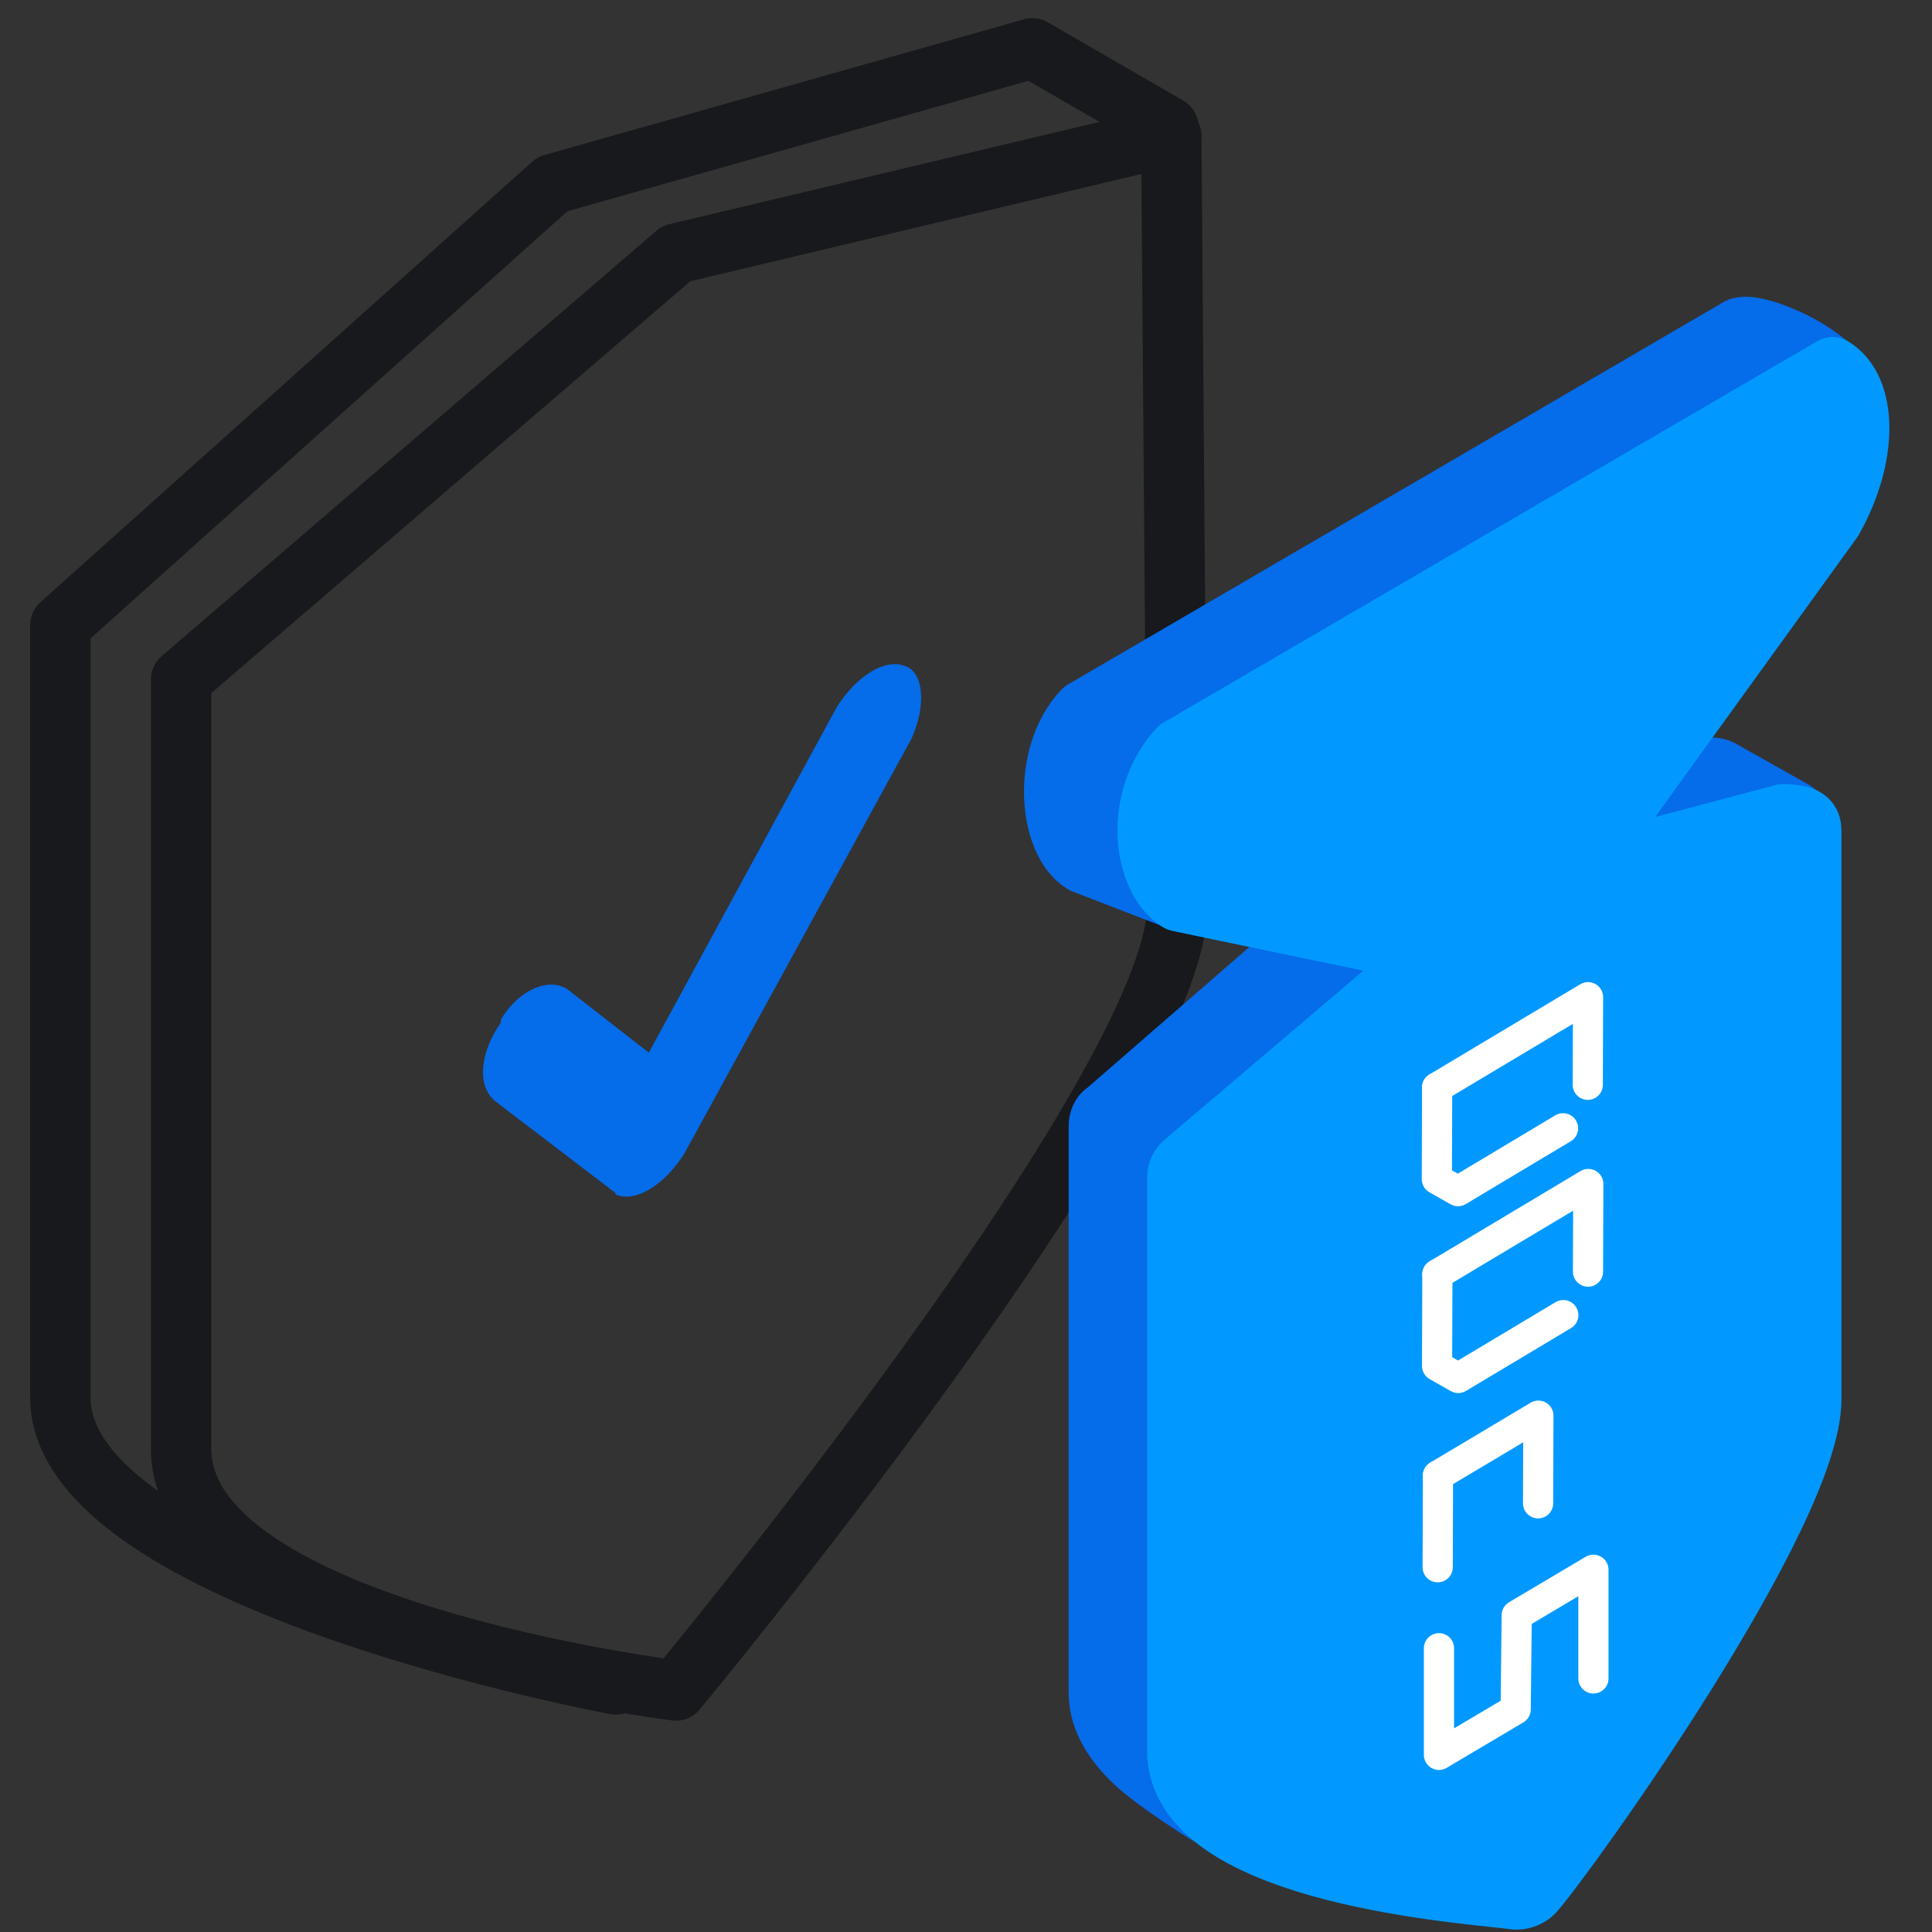 <svg width="64" height="64" viewBox="0 0 64 64" fill="none" xmlns="http://www.w3.org/2000/svg">
<rect x="0" y="0" width="64" height="64" fill="#333333" stroke="none"/>
<path d="M20.4 55.8C20.4 55.8 2 52.4 2 46.3C2 40.5 2 20.7 2 20.7L18.3 6.1L34.2 1.6L38.7 4.2" stroke="#17191C" stroke-width="2" stroke-linecap="round" stroke-linejoin="round"/>
<path fill-rule="evenodd" clip-rule="evenodd" d="M39 30C39 36 22.4 56 22.4 56C22.4 56 6 54 6 48C6 42.2 6 22.5 6 22.5L22.4 8.4L38.8 4.5L39 30Z" stroke="#17191C" stroke-width="2" stroke-linecap="round" stroke-linejoin="round"/>
<path fill-rule="evenodd" clip-rule="evenodd" d="M29.994 22.07C29.294 21.77 28.294 22.47 27.694 23.47L21.494 34.87L18.794 32.77C18.194 32.37 17.194 32.77 16.594 33.77V33.87C15.894 34.87 15.794 35.97 16.394 36.47L20.194 39.37C20.294 39.47 20.394 39.47 20.394 39.57C21.094 39.87 22.094 39.17 22.694 38.17L30.194 24.47C30.694 23.37 30.594 22.27 29.994 22.07Z" fill="#056CEA"/>
<path d="M44.114 30.325L39 29.8L35.88 28.595C34.707 27.873 34.5 25 35.88 23.539L57.547 10.9C58 10.5 61.159 11.893 61.068 12.976C61.068 13.482 60.136 14.071 59.22 14.651C58.498 15.107 57.786 15.558 57.547 15.956L49.332 27.288L56.469 25.424C56.696 25.424 56.848 25.424 57 25.5L59.428 26.866C59.656 27.018 59.732 27.245 59.732 27.473L58.694 44.479C58.625 48.001 51.014 59.441 49.36 61.929C49.196 62.175 49.091 62.333 49.056 62.388C48.905 62.615 48.753 62.691 48.525 62.691H48.374C47.582 62.552 40.5 60.353 40 60.1C39.838 60.018 38.349 59.053 37.726 58.5C36.912 57.778 36.4 56.967 36.4 56.07V37.286C36.4 37.134 36.475 36.907 36.627 36.831L44.114 30.325Z" fill="#056CEA" stroke="#056CEA" stroke-width="2" stroke-linecap="round" stroke-linejoin="round"/>
<path d="M47.368 31.593L39.04 29.859C37.866 29.137 37.5 26.5 39.04 24.803L60.707 12.164C61.881 12.886 61.881 15.143 60.707 17.22L52.378 28.751L59.089 26.969C59.5 27 60 27 60 27.5V46.36C60 50.154 51.94 61.401 50.802 62.691C50.65 62.843 50.422 62.919 50.27 62.919H50.195C50.131 62.911 50.045 62.901 49.937 62.889C47.973 62.664 39 61.956 39 58V39.031C39 38.88 39.04 38.697 39.192 38.545L47.368 31.593Z" fill="#0199FF" stroke="#0199FF" stroke-width="2" stroke-linecap="round" stroke-linejoin="round"/>
<path d="M52.784 55.6L52.784 52L50.243 53.507L50.209 56.625L47.668 58.132L47.668 54.6" stroke="white" stroke-linecap="round" stroke-linejoin="round"/>
<path d="M52.597 35.935L52.606 33.033L47.607 36.023" stroke="white" stroke-linecap="round" stroke-linejoin="round"/>
<path d="M51.778 37.376L48.298 39.458L47.597 39.06L47.607 36.023" stroke="white" stroke-linecap="round" stroke-linejoin="round"/>
<path d="M52.605 42.124L52.614 39.222L47.615 42.212" stroke="white" stroke-linecap="round" stroke-linejoin="round"/>
<path d="M51.787 43.565L48.306 45.647L47.605 45.249L47.615 42.212" stroke="white" stroke-linecap="round" stroke-linejoin="round"/>
<path d="M50.951 49.799L50.961 46.896L47.635 48.88" stroke="white" stroke-linecap="round" stroke-linejoin="round"/>
<path d="M47.625 51.917L47.635 48.88Z" stroke="white" stroke-linecap="round" stroke-linejoin="round"/>
</svg>
